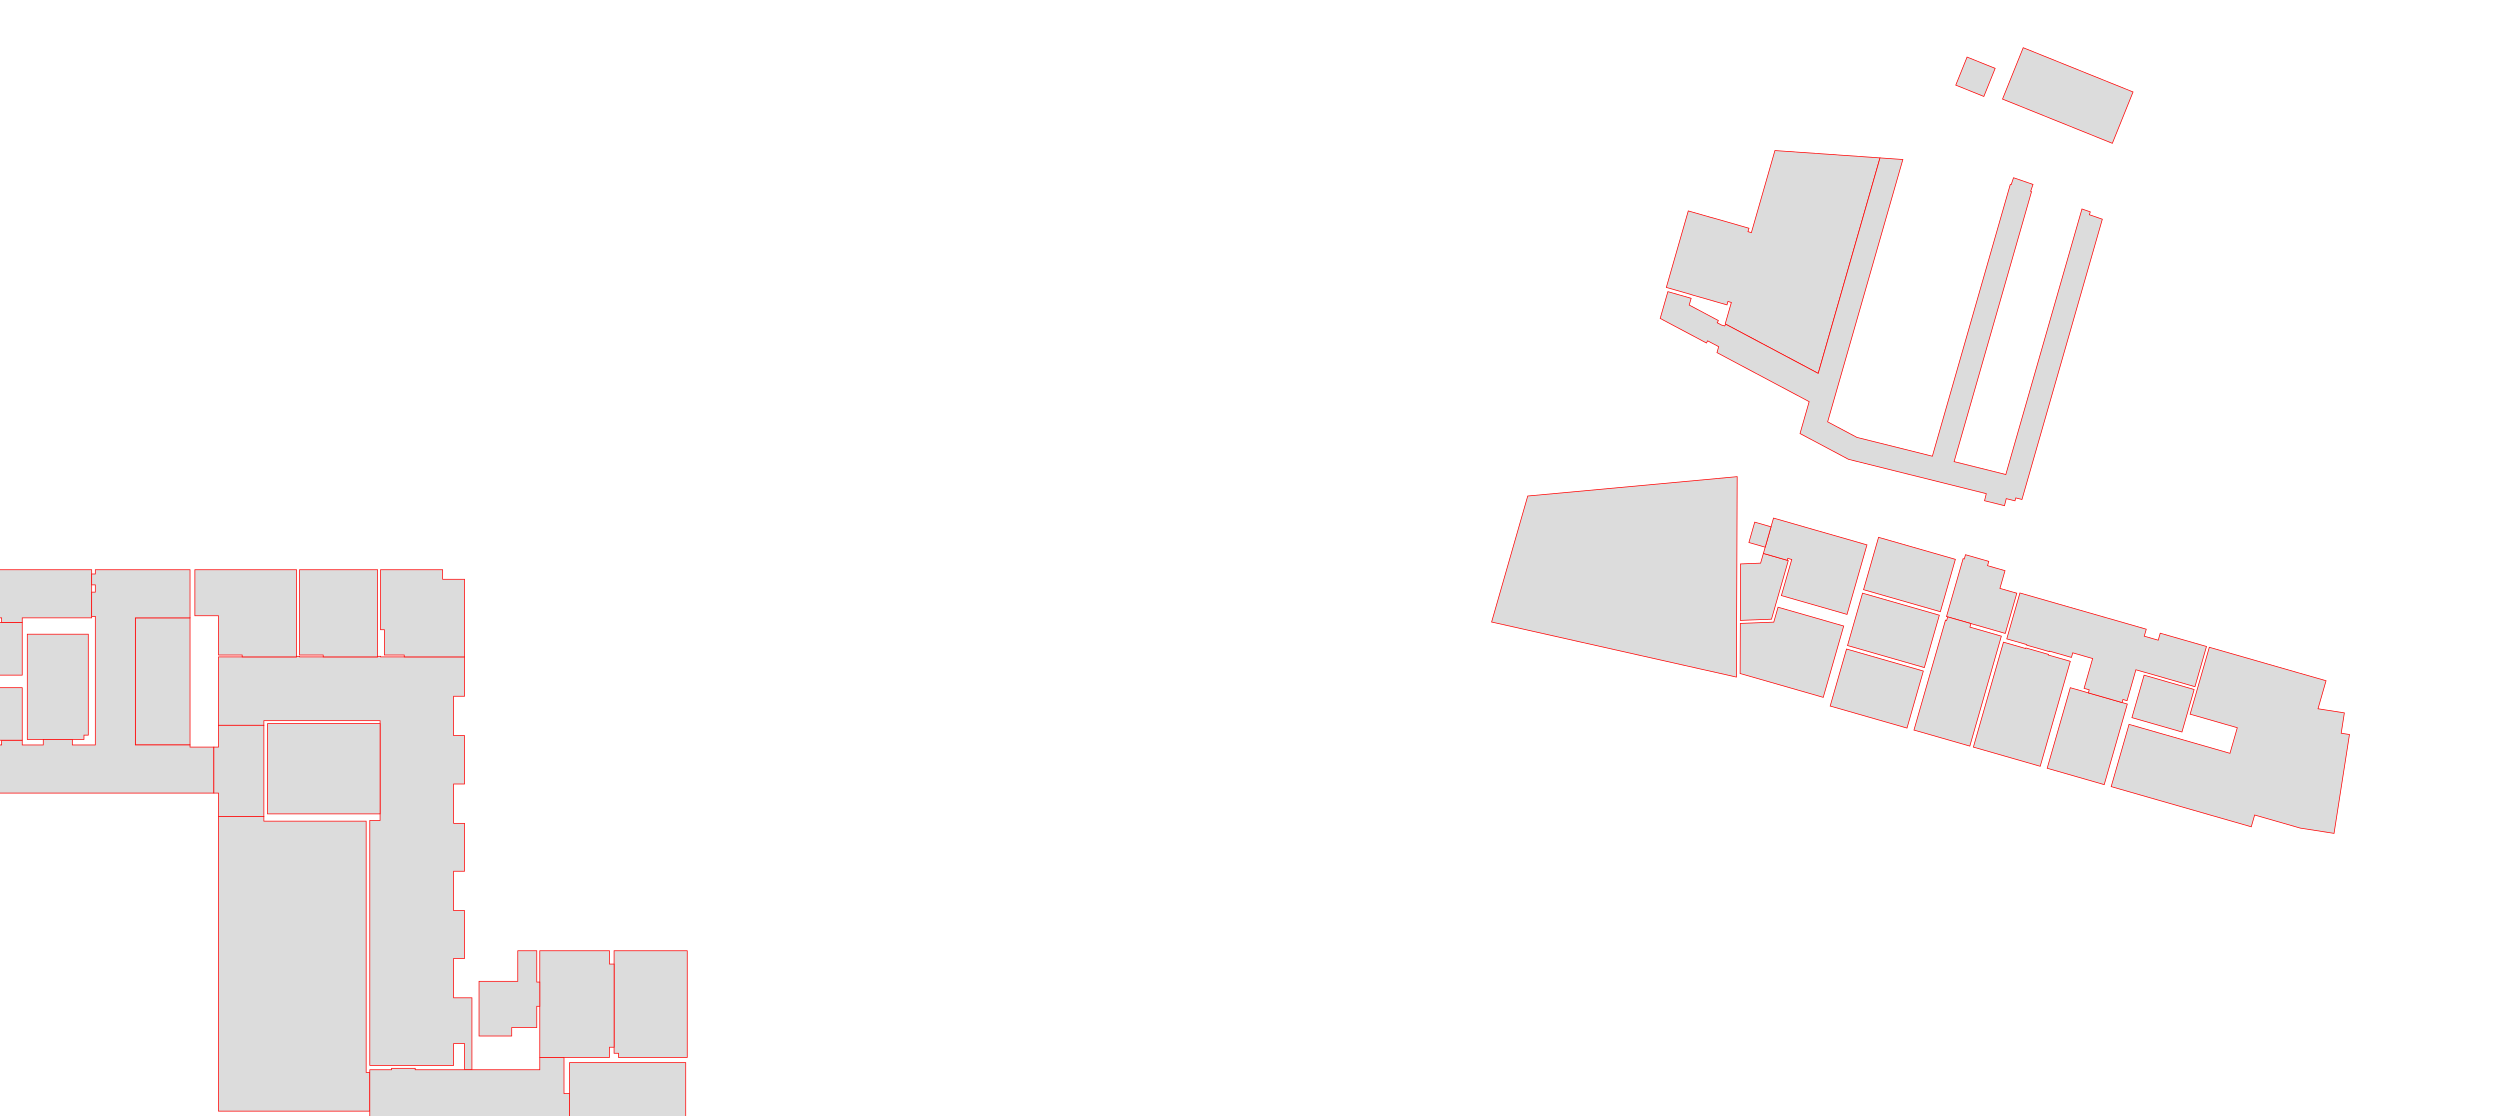 <!--
Created with Chapman Taylor Dynamo SVG exporter
byabear@chapmantaylor.com

Revit Source File:
C:\Users\acaaronk\Documents\Revit Local Files\A19-Walker_detached_akapphahn@hga.com.rvt

Date:
6/3/2020 3:36:00 PM
-->

<svg xmlns="http://www.w3.org/2000/svg" class="gen-by-CTA-dyn-Synoptic-for-PowerBI" viewBox=" 61.0 -147.0 327.0 146.0 " transform="scale( 0.95 )">

<style>
polygon {
fill: gainsboro;
stroke: red;
stroke-width: 0.1px;
}
</style>

<polygon id="1" points="+0329.023,-0062.343,+0318.449,-0065.375,+0316.198,-0057.525,+0326.772,-0054.493" />
<polygon id="2" points="+0331.228,-0070.033,+0320.654,-0073.065,+0318.587,-0065.856,+0329.161,-0062.823" />
<polygon id="3" points="+0333.433,-0077.723,+0322.859,-0080.755,+0320.792,-0073.546,+0331.366,-0070.514" />
<polygon id="4" points="+0357.109,-0057.800,+0356.388,-0058.007,+0351.742,-0059.339,+0349.258,-0060.051,+0346.077,-0048.957,+0353.927,-0046.706" />
<polygon id="712" points="+0076.833,-0069.667,+0076.833,-0073.208,+0076.833,-0073.242,+0076.833,-0074.208,+0076.833,-0075.708,+0076.833,-0076.292,+0063.292,-0076.292,+0063.292,-0076.042,+0062.792,-0076.042,+0062.792,-0076.292,+0060.542,-0076.292,+0060.542,-0069.667,+0062.792,-0069.667,+0062.792,-0069.917,+0063.292,-0069.917,+0063.292,-0069.667,+0064.438,-0069.667,+0064.438,-0069.010,+0067.271,-0069.010,+0067.271,-0069.667" />
<polygon id="713" points="+0067.271,-0069.010,+0064.438,-0069.010,+0063.292,-0069.010,+0062.792,-0069.010,+0060.542,-0069.010,+0060.542,-0061.781,+0067.271,-0061.781,+0067.271,-0067.417" />
<polygon id="720" points="+0128.167,-0058.875,+0128.167,-0064.292,+0119.865,-0064.292,+0116.604,-0064.292,+0116.604,-0064.375,+0116.198,-0064.375,+0116.198,-0064.292,+0108.708,-0064.292,+0105.448,-0064.292,+0105.448,-0064.375,+0105.042,-0064.375,+0105.042,-0064.292,+0097.552,-0064.292,+0094.292,-0064.292,+0094.292,-0054.875,+0100.542,-0054.875,+0100.542,-0055.510,+0101.042,-0055.510,+0101.208,-0055.510,+0104.458,-0055.510,+0115.125,-0055.510,+0116.542,-0055.510,+0116.542,-0055.104,+0116.542,-0054.652,+0116.542,-0042.677,+0116.542,-0041.771,+0115.125,-0041.771,+0115.125,-0020.042,+0115.125,-0019.542,+0115.125,-0008.052,+0118.125,-0008.052,+0121.375,-0008.052,+0126.667,-0008.052,+0126.667,-0011.052,+0128.167,-0011.052,+0128.167,-0008.052,+0128.167,-0007.448,+0129.188,-0007.448,+0129.188,-0008.208,+0129.188,-0011.458,+0129.188,-0017.354,+0128.167,-0017.354,+0126.667,-0017.354,+0126.667,-0022.771,+0128.167,-0022.771,+0128.167,-0029.365,+0126.667,-0029.365,+0126.667,-0034.781,+0128.167,-0034.781,+0128.167,-0037.188,+0128.167,-0041.375,+0127.715,-0041.375,+0126.667,-0041.375,+0126.667,-0046.792,+0128.167,-0046.792,+0128.167,-0053.458,+0126.667,-0053.458,+0126.667,-0054.958,+0126.667,-0058.875" />
<polygon id="721" points="+0104.458,-0055.104,+0101.042,-0055.104,+0101.042,-0054.063,+0101.042,-0053.563,+0101.042,-0045.531,+0101.042,-0042.677,+0116.542,-0042.677,+0116.542,-0055.104" />
<polygon id="734" points="+0097.552,-0064.552,+0097.552,-0064.292,+0105.042,-0064.292,+0105.042,-0076.292,+0091.042,-0076.292,+0091.042,-0069.958,+0094.292,-0069.958,+0094.292,-0064.552" />
<polygon id="735" points="+0108.708,-0064.552,+0108.708,-0064.292,+0116.198,-0064.292,+0116.198,-0076.292,+0105.448,-0076.292,+0105.448,-0064.552" />
<polygon id="736" points="+0128.167,-0064.292,+0128.167,-0074.979,+0125.156,-0074.979,+0125.156,-0076.167,+0125.156,-0076.292,+0116.604,-0076.292,+0116.604,-0068.033,+0117.135,-0068.033,+0117.135,-0064.552,+0119.865,-0064.552,+0119.865,-0064.292" />
<polygon id="770" points="+0303.857,-0077.093,+0303.827,-0069.318,+0307.232,-0069.449,+0308.114,-0069.482,+0310.429,-0077.556,+0307.437,-0078.414,+0307.002,-0078.539,+0306.618,-0077.199" />
<polygon id="771" points="+0315.241,-0058.722,+0318.057,-0068.542,+0309.021,-0071.133,+0308.431,-0069.078,+0307.248,-0069.032,+0303.825,-0068.901,+0303.799,-0062.003" />
<polygon id="772" points="+0308.397,-0083.404,+0308.029,-0082.122,+0307.928,-0081.767,+0307.373,-0079.833,+0307.002,-0078.539,+0309.995,-0077.681,+0310.286,-0077.597,+0310.361,-0077.858,+0310.904,-0077.702,+0309.480,-0072.735,+0318.516,-0070.144,+0321.260,-0079.715" />
<polygon id="773" points="+0305.006,-0080.041,+0307.248,-0079.398,+0308.052,-0082.202,+0305.809,-0082.845" />
<polygon id="775" points="+0299.943,-0124.766,+0299.940,-0124.756,+0296.659,-0125.697,+0293.638,-0115.163,+0297.163,-0114.152,+0297.160,-0114.142,+0301.936,-0112.773,+0301.986,-0112.759,+0302.121,-0113.229,+0302.592,-0113.094,+0302.457,-0112.624,+0302.322,-0112.153,+0301.743,-0110.133,+0301.828,-0110.088,+0314.550,-0103.324,+0323.058,-0132.996,+0308.589,-0134.007,+0305.618,-0123.648,+0305.601,-0123.588,+0305.483,-0123.177,+0305.348,-0122.707,+0304.878,-0122.842,+0305.013,-0123.312,+0304.963,-0123.327" />
<polygon id="780" points="+0297.055,-0113.663,+0293.851,-0114.582,+0293.726,-0114.148,+0292.794,-0110.896,+0299.162,-0107.510,+0299.324,-0107.814,+0300.846,-0107.005,+0300.611,-0106.184,+0313.304,-0099.435,+0312.045,-0095.044,+0318.719,-0091.496,+0337.691,-0086.766,+0337.449,-0085.795,+0340.197,-0085.110,+0340.439,-0086.081,+0341.639,-0085.781,+0341.754,-0086.182,+0342.603,-0085.970,+0353.668,-0124.557,+0351.892,-0125.168,+0352.007,-0125.569,+0350.863,-0125.963,+0340.380,-0089.402,+0333.260,-0091.177,+0343.920,-0128.354,+0343.797,-0128.396,+0344.124,-0129.341,+0341.444,-0130.266,+0341.119,-0129.318,+0340.994,-0129.336,+0330.266,-0091.923,+0319.877,-0094.514,+0315.846,-0096.657,+0326.202,-0132.776,+0323.058,-0132.996,+0314.550,-0103.324,+0301.828,-0110.088,+0301.665,-0109.860,+0301.234,-0109.984,+0300.644,-0110.297,+0300.806,-0110.601,+0296.789,-0112.736" />
<polygon id="781" points="+0340.950,-0069.775,+0341.892,-0073.060,+0341.091,-0073.289,+0339.569,-0073.726,+0340.268,-0076.164,+0338.986,-0076.532,+0337.865,-0076.853,+0338.034,-0077.444,+0334.830,-0078.363,+0334.661,-0077.772,+0334.500,-0077.818,+0332.214,-0069.845,+0335.579,-0068.880,+0340.305,-0067.525" />
<polygon id="782" points="+0367.020,-0062.284,+0368.008,-0065.728,+0361.639,-0067.554,+0361.364,-0066.593,+0359.441,-0067.144,+0359.717,-0068.106,+0342.324,-0073.093,+0341.341,-0069.663,+0340.512,-0066.775,+0343.266,-0065.985,+0343.246,-0065.915,+0346.370,-0065.019,+0346.390,-0065.089,+0349.414,-0064.222,+0349.595,-0064.853,+0352.335,-0064.067,+0351.157,-0059.962,+0351.862,-0059.760,+0351.742,-0059.339,+0356.388,-0058.007,+0356.508,-0058.428,+0357.069,-0058.267,+0358.289,-0062.520,+0359.691,-0062.121,+0362.815,-0061.225,+0366.420,-0060.191" />
<polygon id="783" points="+0346.235,-0064.549,+0346.258,-0064.629,+0343.134,-0065.524,+0343.111,-0065.444,+0340.057,-0066.320,+0335.914,-0051.871,+0345.116,-0049.232,+0349.259,-0063.681" />
<polygon id="786" points="+0362.703,-0060.834,+0359.419,-0061.776,+0357.742,-0055.928,+0364.631,-0053.953,+0366.308,-0059.801" />
<polygon id="789" points="+0368.398,-0065.616,+0367.411,-0062.172,+0365.757,-0056.404,+0372.252,-0054.542,+0371.241,-0051.017,+0357.346,-0055.002,+0354.889,-0046.430,+0374.174,-0040.900,+0374.639,-0042.522,+0380.920,-0040.721,+0385.570,-0039.994,+0387.695,-0053.606,+0386.556,-0053.784,+0386.993,-0056.584,+0383.363,-0057.151,+0384.469,-0061.008" />
<polygon id="A" points="+0332.375,-0069.799,+0332.234,-0069.309,+0332.074,-0069.355,+0327.733,-0054.217,+0335.423,-0052.012,+0339.764,-0067.149,+0335.438,-0068.390,+0335.579,-0068.880,+0332.649,-0069.721" />
<polygon id="C" points="+0357.896,-0142.075,+0342.775,-0148.167,+0339.926,-0141.095,+0355.047,-0135.003" />
<polygon id="DW1" points="+0333.489,-0143.014,+0337.354,-0141.457,+0338.911,-0145.322,+0335.046,-0146.879" />
<polygon id="E-1" points="+0067.969,-0052.927,+0070.167,-0052.927,+0074.167,-0052.927,+0075.771,-0052.927,+0075.771,-0053.521,+0076.365,-0053.521,+0076.365,-0067.417,+0067.969,-0067.417,+0067.969,-0061.781,+0067.969,-0060.052" />
<polygon id="E-2" points="+0148.760,-0022.000,+0148.760,-0010.552,+0148.760,-0009.719,+0149.365,-0009.719,+0149.365,-0009.146,+0158.625,-0009.146,+0158.833,-0009.146,+0158.833,-0023.833,+0148.760,-0023.833" />
<polygon id="E-A" points="+0090.375,-0052.167,+0090.375,-0069.667,+0082.844,-0069.667,+0082.844,-0052.167" />
<polygon id="E-D" points="+0142.625,-0003.715,+0142.625,-0000.594,+0158.625,-0000.594,+0158.625,-0008.427,+0149.365,-0008.427,+0148.125,-0008.427,+0142.625,-0008.427,+0142.625,-0004.200,+0142.625,-0004.167" />
<polygon id="E701" points="+0115.125,-0001.750,+0115.125,-0007.083,+0114.625,-0007.083,+0114.625,-0041.677,+0101.042,-0041.677,+0100.542,-0041.677,+0100.542,-0042.312,+0094.292,-0042.312,+0094.292,-0041.677,+0094.292,-0001.750" />
<polygon id="E710" points="+0076.833,-0070.119,+0076.833,-0069.875,+0076.881,-0069.875,+0077.333,-0069.875,+0077.333,-0069.667,+0077.333,-0069.423,+0077.333,-0052.167,+0075.771,-0052.167,+0074.167,-0052.167,+0074.167,-0052.927,+0070.167,-0052.927,+0070.167,-0052.167,+0067.271,-0052.167,+0067.271,-0052.823,+0064.438,-0052.823,+0064.438,-0052.167,+0063.208,-0052.167,+0063.208,-0045.542,+0093.656,-0045.542,+0093.656,-0051.875,+0090.375,-0051.875,+0090.375,-0052.167,+0082.844,-0052.167,+0082.844,-0069.667,+0090.375,-0069.667,+0090.375,-0069.958,+0090.375,-0076.292,+0077.333,-0076.292,+0077.333,-0075.708,+0076.833,-0075.708,+0076.833,-0074.208,+0077.333,-0074.208,+0077.333,-0073.208,+0076.833,-0073.208" />
<polygon id="E710.1" points="+0060.542,-0045.542,+0063.208,-0045.542,+0063.208,-0052.167,+0060.542,-0052.167" />
<polygon id="E715" points="+0115.125,-0007.448,+0115.125,-0006.631,+0115.125,-0001.750,+0115.125,-0000.833,+0142.625,-0000.833,+0142.625,-0001.046,+0142.625,-0004.167,+0141.865,-0004.167,+0141.865,-0009.146,+0138.531,-0009.146,+0138.531,-0007.448,+0135.302,-0007.448,+0134.667,-0007.448,+0129.823,-0007.448,+0129.640,-0007.448,+0128.736,-0007.448,+0128.167,-0007.448,+0121.375,-0007.448,+0121.375,-0007.646,+0118.125,-0007.646,+0118.125,-0007.448" />
<polygon id="E725" points="+0138.531,-0019.521,+0138.531,-0016.188,+0138.531,-0013.260,+0138.531,-0012.808,+0138.531,-0012.625,+0138.531,-0009.146,+0141.865,-0009.146,+0148.125,-0009.146,+0148.125,-0009.719,+0148.125,-0010.552,+0148.760,-0010.552,+0148.760,-0022.000,+0148.125,-0022.000,+0148.125,-0023.833,+0138.531,-0023.833" />
<polygon id="E726" points="+0138.115,-0016.188,+0138.531,-0016.188,+0138.531,-0019.521,+0138.115,-0019.521,+0138.115,-0023.833,+0135.500,-0023.833,+0135.500,-0019.625,+0130.167,-0019.625,+0130.167,-0012.094,+0134.667,-0012.094,+0134.667,-0013.260,+0137.896,-0013.260,+0138.079,-0013.260,+0138.115,-0013.260" />
<polygon id="E730" points="+0100.542,-0054.875,+0094.292,-0054.875,+0094.292,-0051.875,+0093.656,-0051.875,+0093.656,-0045.542,+0094.292,-0045.542,+0094.292,-0042.312,+0100.542,-0042.312" />
<polygon id="E836" points="+0064.438,-0052.823,+0067.271,-0052.823,+0067.271,-0060.052,+0060.542,-0060.052,+0060.542,-0052.823" />
<polygon id="H" points="+0303.287,-0061.514,+0303.346,-0076.931,+0303.347,-0077.223,+0303.376,-0084.693,+0303.379,-0085.627,+0303.393,-0089.108,+0274.556,-0086.444,+0274.544,-0086.401,+0269.581,-0069.094,+0281.705,-0066.368,+0282.144,-0066.269,+0290.150,-0064.468,+0296.239,-0063.099,+0298.434,-0062.605" />

</svg>